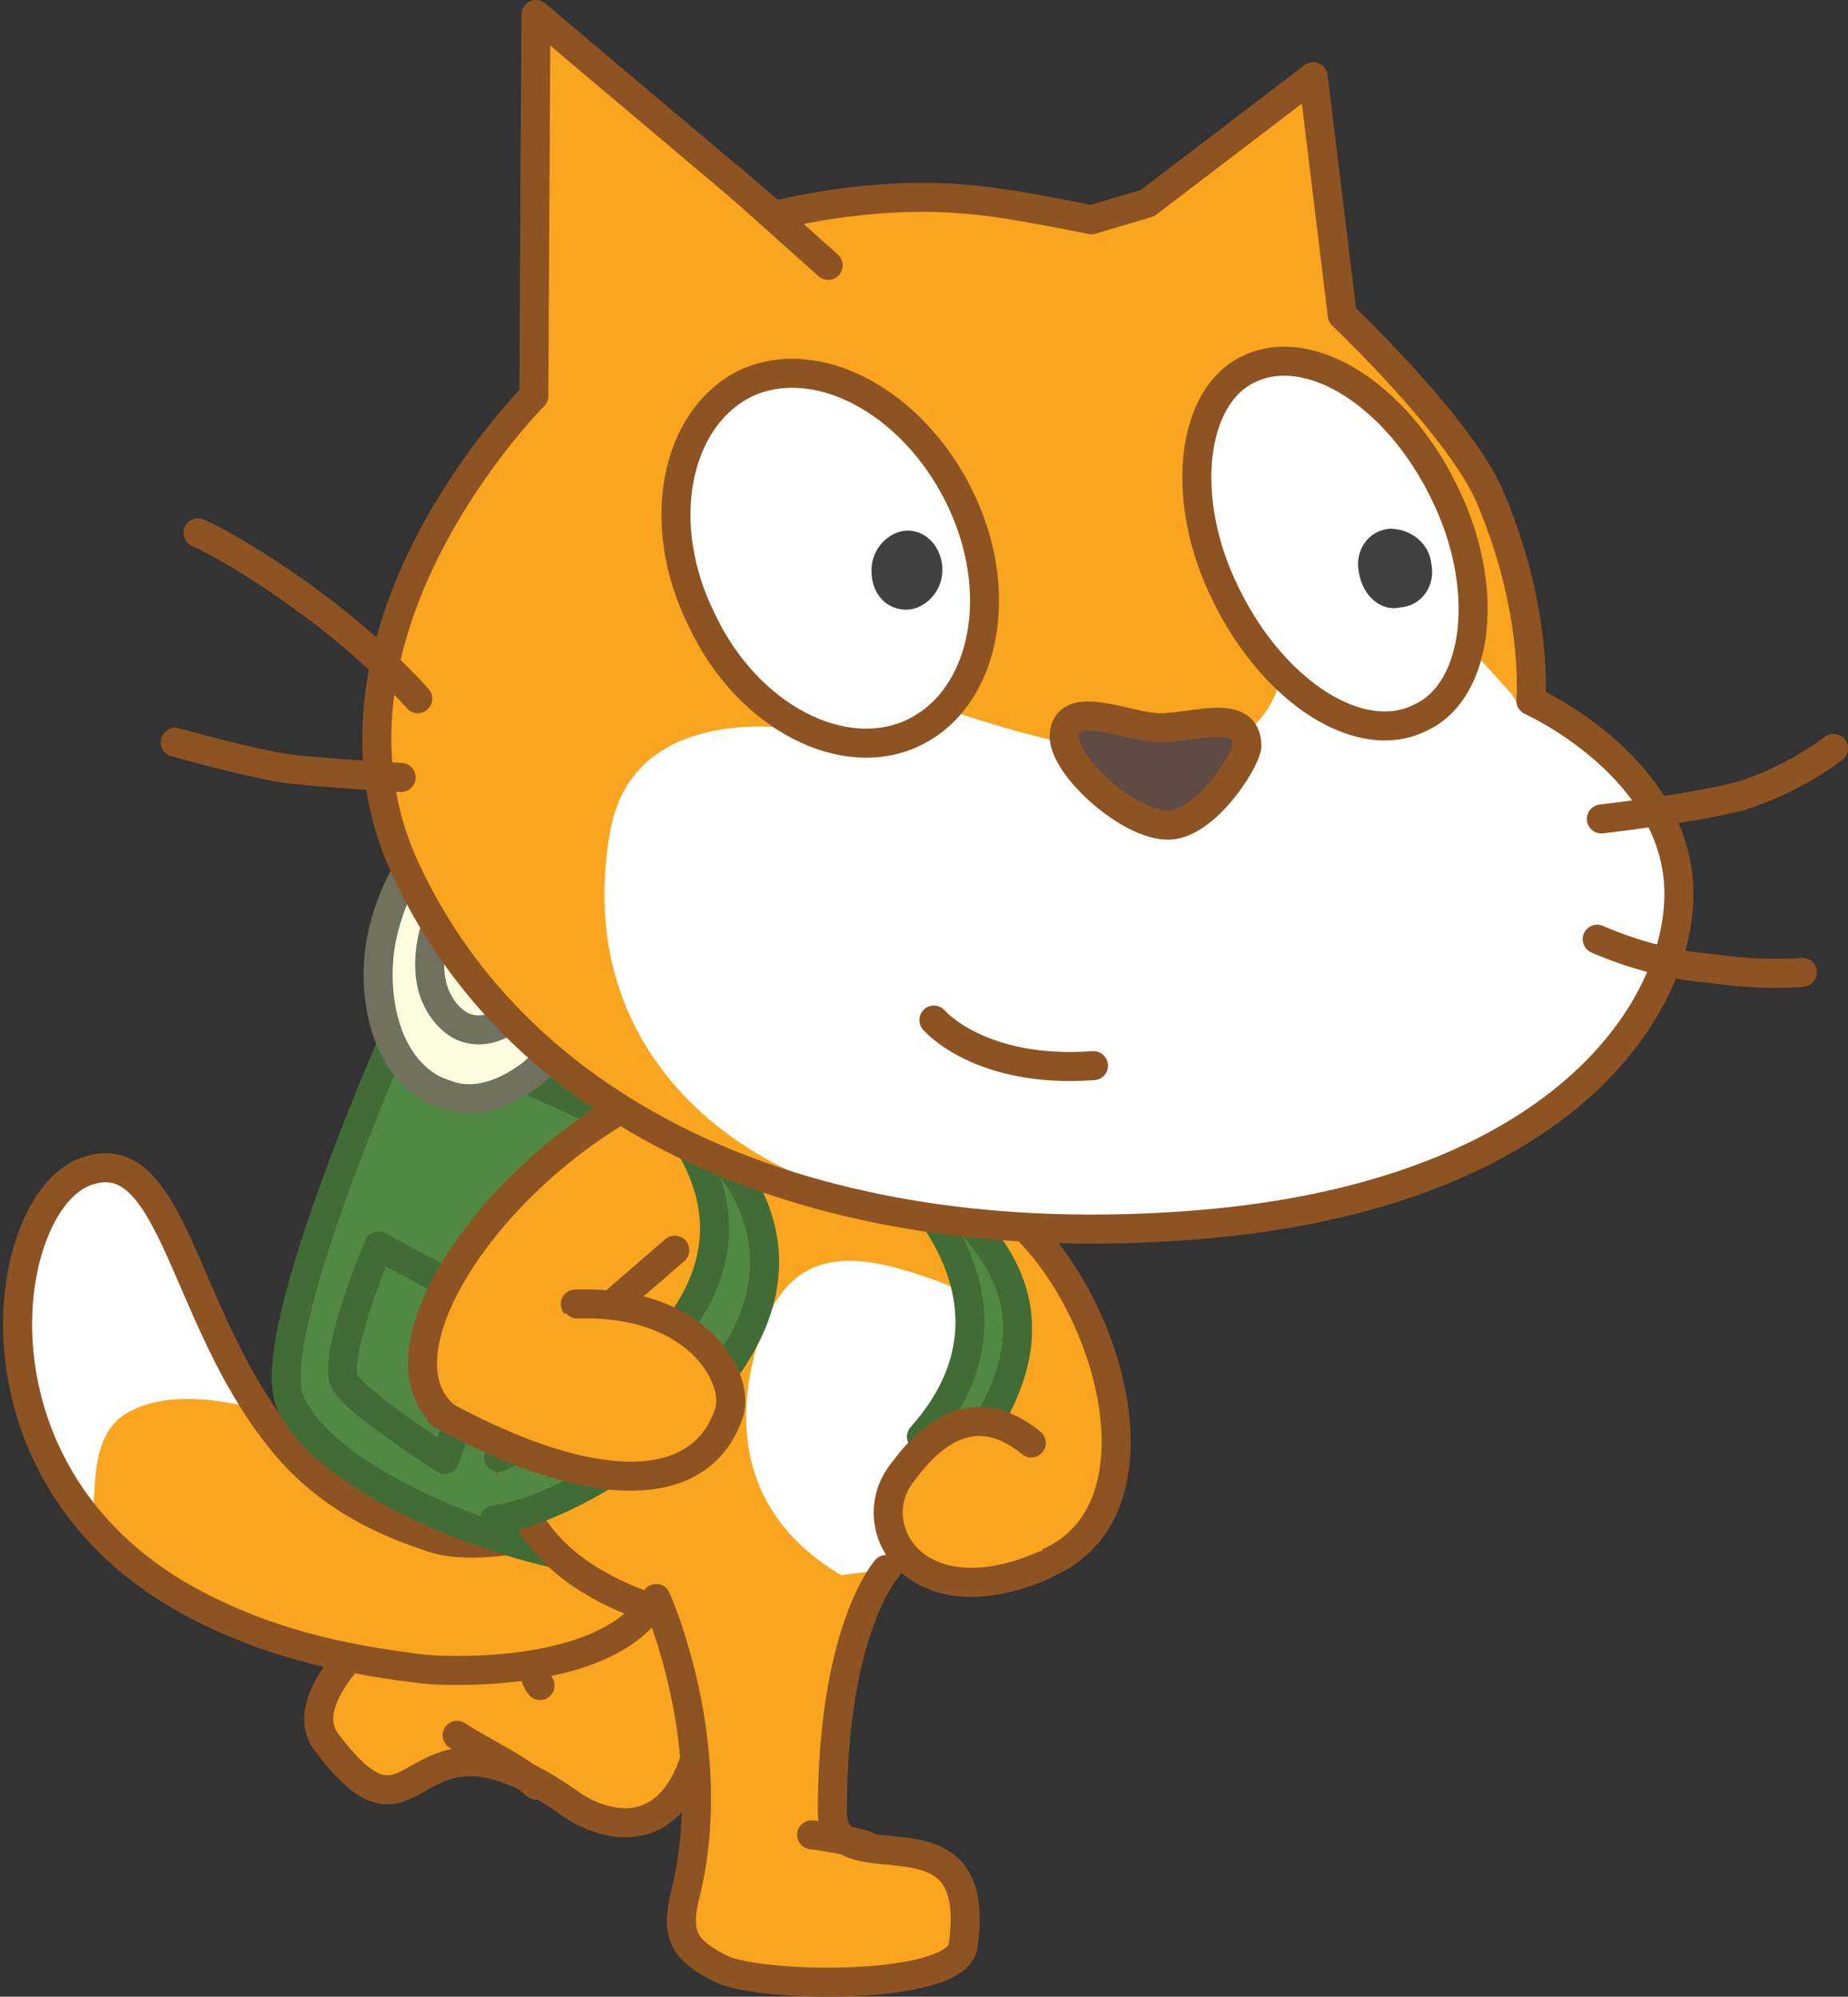 <svg xmlns="http://www.w3.org/2000/svg" xmlns:xlink="http://www.w3.org/1999/xlink" version="1.1" id="Layer_1" x="0px" y="0px" width="89.154" height="96.307" viewBox="28.046 20.9 89.154 96.307" enable-background="new 0 0 128 128" xml:space="preserve">
  <rect x="28.046" y="20.9" width="89.154" height="96.307" fill="#333333" stroke="none"/>
  <g>
    <g id="ID0.15723733883351088_18_">
      <path id="ID0.527006761636585_18_" fill="#FAA51F" stroke="#8E5322" stroke-width="1.4" stroke-linecap="round" stroke-linejoin="round" d="&#13;&#10;&#9;&#9;M52.9,92.7c0,0,0.2,5.7-0.2,7c-1.6-2.6-2.1-3.9-5-1.5c-1.7,1.4-5.3,4.5-4,6.6c4.8,6.5,3.7-2.8,12,3.2c2.5,1.6,7,1.9,6.5-9.2"/>
      <path id="ID0.8937406223267317_25_" fill="#FAA51F" stroke="#8E5322" stroke-width="1.4" stroke-linecap="round" stroke-linejoin="round" d="&#13;&#10;&#9;&#9;M53.9,107c-0.8-0.8-2.6-1.6-3.8-2.4"/>
      <path id="ID0.8937406223267317_24_" fill="#FAA51F" stroke="#8E5322" stroke-width="1.4" stroke-linecap="round" stroke-linejoin="round" d="&#13;&#10;&#9;&#9;M54.1,102.2c-0.4-0.4-0.8-2.8-1.2-4"/>
    </g>
    <g id="Layer_3_23_">
      <path id="ID0.8535828334279358_22_" fill="#FAA51F" d="M48.7,95c-2.4-0.8-5.1-2.1-7.2-4.8c-4.7-5.9-5.1-14.3-9.3-12.8&#13;&#10;&#9;&#9;c-4.2,1.5-6.2,14.9,5.3,20.9c4,2.1,7.8,2.7,10.9,3.1c0.8,0.1,7.9,0.5,10.7-2.6c2.9-3.1,1.4-4.2,0.6-4.9C59,93.3,52,96.3,48.7,95z" stroke-width="1"/>
      <path id="ID0.914295740891248_22_" fill="#FFFFFF" d="M32.4,77.3c-2.1,0.4-4,5-3.6,8.7c0.5,3.7,2.1,6.2,3.1,7.7&#13;&#10;&#9;&#9;c1.4,1.3-0.2-3.1,2.2-4.6c2.4-1.5,6.4-0.2,6.4-0.2s-2.5-4.8-3.8-7.5C35.6,78.9,34.6,77.1,32.4,77.3z" stroke-width="1"/>
      <path id="ID0.40227043256163597_22_" fill="none" stroke="#8E5322" stroke-width="1.4" stroke-linecap="round" stroke-linejoin="round" d="&#13;&#10;&#9;&#9;M48.7,95c-2.4-0.8-5.1-2.1-7.2-4.8c-4.7-5.9-5.1-14.3-9.3-12.8c-4.2,1.5-6.2,14.9,5.3,20.9c4,2.1,7.8,2.7,10.9,3.1&#13;&#10;&#9;&#9;c0.8,0.1,7.9,0.5,10.7-2.6c2.9-3.1,1.4-4.2,0.6-4.9C59,93.3,52,96.3,48.7,95z"/>
    </g>
    <g>
      <path id="ID0.26344340899959207_22_" fill="#518943" stroke="#426C36" stroke-width="1.4" stroke-linecap="round" stroke-linejoin="round" d="&#13;&#10;&#9;&#9;M47.4,70.2c0,0-6.6,14.8-5.4,18.2c1.9,4.9,15.7,9.3,18.5,7.5c4.8-3.1,3.2-2.3,3.2-2.3l5.1-13.7L47.4,70.2z"/>
      <path id="ID0.2414738917723298_22_" fill="#FEFBDF" stroke="#70715E" stroke-width="1.4" stroke-linecap="round" stroke-linejoin="round" d="&#13;&#10;&#9;&#9;M53.7,59.5c1.4,0.4,2.4,1.6,2.9,3.1c0.5,1.6,0.6,3.5,0,5.5c-0.6,2-1.7,3.6-2.9,4.6c-1.3,1-2.8,1.5-4.1,1c-1.4-0.4-2.4-1.6-2.9-3.1&#13;&#10;&#9;&#9;c-0.5-1.5-0.6-3.5,0-5.4c0.6-2,1.7-3.6,2.9-4.6C50.9,59.6,52.4,59.1,53.7,59.5z"/>
      <path id="ID0.6192030962556601_22_" fill="#FEFBDF" stroke="#70715E" stroke-width="1.4" stroke-linecap="round" stroke-linejoin="round" d="&#13;&#10;&#9;&#9;M52.8,62.7c0.7,0.2,1.3,0.9,1.6,1.7c0.3,0.9,0.3,1.9,0,3c-0.3,1.1-0.9,2-1.6,2.5c-0.7,0.6-1.5,0.8-2.2,0.6&#13;&#10;&#9;&#9;c-0.7-0.2-1.3-0.9-1.6-1.7s-0.3-1.9,0-3c0.3-1.1,0.9-2,1.6-2.5C51.3,62.7,52.1,62.5,52.8,62.7z"/>
      <path id="ID0.15330331353470683_22_" fill="#518943" stroke="#426C36" stroke-width="1.4" stroke-linecap="round" stroke-linejoin="round" d="&#13;&#10;&#9;&#9;M49.5,91.3l2.6-7.2L46.3,81c0,0-2.3,5.5-1.6,6.6C45.3,88.6,49.5,91.3,49.5,91.3z"/>
    </g>
    <g id="Layer_2_46_">
      <path id="ID0.39854341372847557_22_" fill="#FAA51F" stroke="#8E5322" stroke-width="1.4" stroke-linecap="round" stroke-linejoin="round" d="&#13;&#10;&#9;&#9;M62.8,91.5"/>
    </g>
    <path id="ID0.46792364912107587_22_" fill="#FAA51F" stroke="#8E5322" stroke-width="1.4" stroke-linecap="round" stroke-linejoin="round" d="&#13;&#10;&#9;M74.9,85.8c-1.9,6.4-3,16.3-14.4,13c-11.4-3.3-7.8-11.7-5.9-18.1c1.9-6.4,6.3-7,12.8-5.1C73.7,77.5,76.8,79.4,74.9,85.8z"/>
    <path id="ID0.38032895559445024_17_" fill="#FFFFFF" d="M75.7,88.3c-1.2,4-4.1,10.3-7.2,8.5c-4.6-2.8-5.1-7.1-3.9-11.1&#13;&#10;&#9;c1.2-4,3.6-4.6,7.2-3.5S76.9,84.2,75.7,88.3z" stroke-width="1"/>
    <g id="ID0.7407716196030378_17_">
      <path id="ID0.15909873321652412_16_" fill="#FAA51F" stroke="#8E5322" stroke-width="1.4" stroke-linecap="round" stroke-linejoin="round" d="&#13;&#10;&#9;&#9;M49.3,89c-3.3-3.4,3.3-12.6,11.3-15.9l7.2,3.6"/>
      <path id="ID0.8024068027734756_17_" fill="#FAA51F" stroke="#8E5322" stroke-width="1.4" stroke-linecap="round" stroke-linejoin="round" d="&#13;&#10;&#9;&#9;M56.9,84.4"/>
      <path id="ID0.06734407460317016_17_" fill="none" stroke="#8E5322" stroke-width="1.4" stroke-linecap="round" stroke-linejoin="round" d="&#13;&#10;&#9;&#9;M60.4,83.6"/>
      <path id="ID0.8143284288235009_16_" fill="#FAA51F" stroke="#8E5322" stroke-width="1.4" stroke-linecap="round" stroke-linejoin="round" d="&#13;&#10;&#9;&#9;M56.9,84.4l3.7-3.2"/>
      <path id="ID0.6682511982508004_16_" fill="none" stroke="#8E5322" stroke-width="1.4" stroke-linecap="round" stroke-linejoin="round" d="&#13;&#10;&#9;&#9;M56.9,84.4l-1.1-0.6"/>
    </g>
    <g id="ID0.32291418174281716_16_">
      <path id="ID0.30105241015553474_16_" fill="#FAA51F" stroke="#8E5322" stroke-width="1.4" stroke-linecap="round" stroke-linejoin="round" d="&#13;&#10;&#9;&#9;M78.3,96.4c6.1-2.3,3.5-12.2-0.9-16.4l-4.2-0.5"/>
      <path id="ID0.3822403196245432_16_" fill="#FAA51F" stroke="#8E5322" stroke-width="1.4" stroke-linecap="round" stroke-linejoin="round" d="&#13;&#10;&#9;&#9;M74.9,89.7"/>
      <path id="ID0.5879319808445871_16_" fill="none" stroke="#8E5322" stroke-width="1.4" stroke-linecap="round" stroke-linejoin="round" d="&#13;&#10;&#9;&#9;M72.8,87.5"/>
      <path id="ID0.7841392233967781_16_" fill="#FAA51F" stroke="#8E5322" stroke-width="1.4" stroke-linecap="round" stroke-linejoin="round" d="&#13;&#10;&#9;&#9;M74.9,89.7l0-3.9"/>
      <path id="ID0.4326359131373465_16_" fill="none" stroke="#8E5322" stroke-width="1.4" stroke-linecap="round" stroke-linejoin="round" d="&#13;&#10;&#9;&#9;M74.9,89.7l1.1,0"/>
    </g>
    <path id="ID0.48627097019925714_22_" fill="#518943" stroke="#426C36" stroke-width="1.4" stroke-linecap="round" stroke-linejoin="round" d="&#13;&#10;&#9;M51.9,94.2c4.6-0.4,22.6-11.3,6.4-21.4c0,0,12.8,9.2-6.2,18.4"/>
    <path id="ID0.07006075512617826_22_" fill="#518943" stroke="#426C36" stroke-width="1.4" stroke-linecap="round" stroke-linejoin="round" d="&#13;&#10;&#9;M74,92c3.5-4.5,6.2-10-4.1-15.8c0,0,9.1,6.7,2.6,14"/>
    <path id="ID0.1790580078959465_24_" fill="#FAA51F" stroke="#8E5322" stroke-width="1.4" stroke-linecap="round" stroke-linejoin="round" d="&#13;&#10;&#9;M55.9,83.8c5.9-0.2,7.9,3.7,7.3,5.3c-1.3,3.8-6.2,4.2-13.9,0"/>
    <path id="ID0.7947451807558537_16_" fill="#FAA51F" stroke="#8E5322" stroke-width="1.4" stroke-linecap="round" stroke-linejoin="round" d="&#13;&#10;&#9;M77.8,90.5c-2.7-2.2-4.8-0.5-6.2,1.4c-2.1,2.6,0.6,7.2,6.8,4.5"/>
    <g>
      <g id="Layer_2_45_">
        <path id="ID0.2591130444779992_22_" fill="#FAA51F" d="M80.7,31.5c-1.5-0.3-4.5-0.9-6.2-1c-4.6-0.4-9.1,0.8-9.1,0.8l-11.5-9.7&#13;&#10;&#9;&#9;&#9;l-0.1,18.4c0.7-0.7-11.6,11.1-6.2,22.8C53.1,74.7,67,81.4,85.5,80s24.1-11.2,23.5-16.8s-7.1-8.5-7.1-8.5s0.4-4.3-2-9.9&#13;&#10;&#9;&#9;&#9;c-1.5-3.4-7.1-8.7-7.1-8.7l-1.4-11.5l-8,6.1L80.7,31.5z" stroke-width="1"/>
        <path id="ID0.3588979784399271_22_" fill="#FFFFFF" d="M101,54.4l-2.1-2.3l-9.1,1.5c0,0-0.4,3.3-4.7,3.7&#13;&#10;&#9;&#9;&#9;C80.9,57.7,74,55.2,74,55.2l-7.3,0.9c0,0-8-1.5-9.2,4.8c-2,10.9,6.5,17.3,15,18.3c5.5,0.7,9,0.4,13,0.2&#13;&#10;&#9;&#9;&#9;c17.4-1,23.6-10.7,22.8-16.3c-0.5-5.6-6.9-8-6.9-8L101,54.4z" stroke-width="1"/>
        <path id="ID0.2727069961838424_22_" fill="none" stroke="#8E5322" stroke-width="1.4" stroke-linecap="round" stroke-linejoin="round" d="&#13;&#10;&#9;&#9;&#9;M105.3,60.4c0,0,4.4-0.5,6.7-1.1c2.6-0.8,4.5-2.3,4.5-2.3"/>
        <path id="ID0.5861211125738919_22_" fill="none" stroke="#8E5322" stroke-width="1.4" stroke-linecap="round" stroke-linejoin="round" d="&#13;&#10;&#9;&#9;&#9;M105.1,66.2c0,0,2.6,1.2,5.4,1.4c2.7,0.4,4.5,0.2,4.5,0.2"/>
        <path id="ID0.4793355236761272_22_" fill="none" stroke="#8E5322" stroke-width="1.4" stroke-linecap="round" stroke-linejoin="round" d="&#13;&#10;&#9;&#9;&#9;M63.3,29.5l4.7,4.2"/>
        <path id="ID0.48413723474368453_22_" fill="none" stroke="#8E5322" stroke-width="1.4" stroke-linecap="round" stroke-linejoin="round" d="&#13;&#10;&#9;&#9;&#9;M80.7,31.5c-1.5-0.3-4.5-0.9-6.2-1c-4.6-0.4-9.1,0.8-9.1,0.8l-11.5-9.7l-0.1,18.4c0.7-0.7-11.6,11.1-6.2,22.8&#13;&#10;&#9;&#9;&#9;C53.1,74.7,67,81.4,85.5,80s24.1-11.2,23.5-16.8s-7.1-8.5-7.1-8.5s0.4-4.3-2-9.9c-1.5-3.4-7.1-8.7-7.1-8.7l-1.4-11.5l-8,6.1&#13;&#10;&#9;&#9;&#9;L80.7,31.5z"/>
        <path id="ID0.9024141579866409_22_" fill="none" stroke="#8E5322" stroke-width="1.4" stroke-linecap="round" stroke-linejoin="round" d="&#13;&#10;&#9;&#9;&#9;M36.5,56.7c0,0,3.9,1.1,5.6,1.3c1.8,0.2,5.3,0.4,5.3,0.4"/>
        <path id="ID0.16030752705410123_22_" fill="none" stroke="#8E5322" stroke-width="1.4" stroke-linecap="round" stroke-linejoin="round" d="&#13;&#10;&#9;&#9;&#9;M48.2,54.6c0,0-1.9-2.2-5-4.5c-3.5-2.6-5.6-3.5-5.6-3.5"/>
      </g>
      <g id="Layer_5_23_">
        <path id="ID0.40023312577977777_22_" fill="#FFFFFF" stroke="#8E5322" stroke-width="1.4" stroke-linecap="round" stroke-linejoin="round" d="&#13;&#10;&#9;&#9;&#9;M97.7,44.6c2.3,4.6,1.7,9.6-1.1,10.9c-2.9,1.5-7.1-1.2-9.4-5.9c-2.3-4.6-1.7-9.6,1.1-10.9C91.2,37.3,95.4,39.9,97.7,44.6z"/>
        <path id="ID0.43813491938635707_22_" fill="#414142" d="M97.1,48.1c0.2,1-0.4,2-1.5,2.1c-0.9,0.2-1.8-0.5-2-1.7&#13;&#10;&#9;&#9;&#9;c-0.2-1,0.4-2,1.5-2.1C96.1,46.4,97,47.1,97.1,48.1" stroke-width="1"/>
      </g>
      <g id="Layer_7_23_">
        <path id="ID0.4253597157076001_22_" fill="#FFFFFF" stroke="#8E5322" stroke-width="1.4" stroke-linecap="round" stroke-linejoin="round" d="&#13;&#10;&#9;&#9;&#9;M74.3,44.8c2.3,4.6,1.3,9.7-2.1,11.4c-3.4,1.7-8.1-0.7-10.3-5.4c-2.3-4.6-1.3-9.7,2.1-11.4C67.4,37.8,72,40.2,74.3,44.8z"/>
        <path id="ID0.814307457767427_22_" fill="#414142" d="M73.5,48.6c-0.1,1-1,1.8-1.9,1.7c-1-0.1-1.6-1-1.5-2.1c0.1-1,1-1.8,1.9-1.7&#13;&#10;&#9;&#9;&#9;C72.9,46.6,73.6,47.5,73.5,48.6" stroke-width="1"/>
      </g>
      <path id="ID0.5240494590252638_22_" fill="#5F4B43" stroke="#8E5322" stroke-width="1.4" stroke-linecap="round" stroke-linejoin="round" d="&#13;&#10;&#9;&#9;M84,56c1.7,0,4.2-1,4.2,0.9c-0.1,0.8-2.1,3.9-3.9,3.8c-2-0.1-5.2-3.1-4.9-4.5C79.7,54.6,82.5,56,84,56z"/>
      <path id="ID0.046259244438260794_22_" fill="#FFFFFF" stroke="#8E5322" stroke-width="1.4" stroke-linecap="round" stroke-linejoin="round" d="&#13;&#10;&#9;&#9;M73.1,70.1c0,0,2.2,2.6,7.7,2.2"/>
    </g>
    <g id="ID0.16171270422637463_18_">
      <path id="ID0.007584026083350182_18_" fill="#FAA51F" stroke="#8E5322" stroke-width="1.4" stroke-linecap="round" stroke-linejoin="round" d="&#13;&#10;&#9;&#9;M70.8,96.6c0,0-2.6,2.9-2.6,11.7c0,3.8,7.4-0.8,6.3,6.5c-0.4,2.1-9.5,2-11.6,1.1c-1.8-0.9-2.3-1.6-1.8-3.6&#13;&#10;&#9;&#9;c1.8-7.2-1.4-14.3-1.4-14.3"/>
      <path id="ID0.31672530295327306_17_" fill="#FAA51F" stroke="#8E5322" stroke-width="1.4" stroke-linecap="round" stroke-linejoin="round" d="&#13;&#10;&#9;&#9;M69.8,109.9c0,0-1-0.3-2.6-0.5"/>
    </g>
  </g>
</svg>